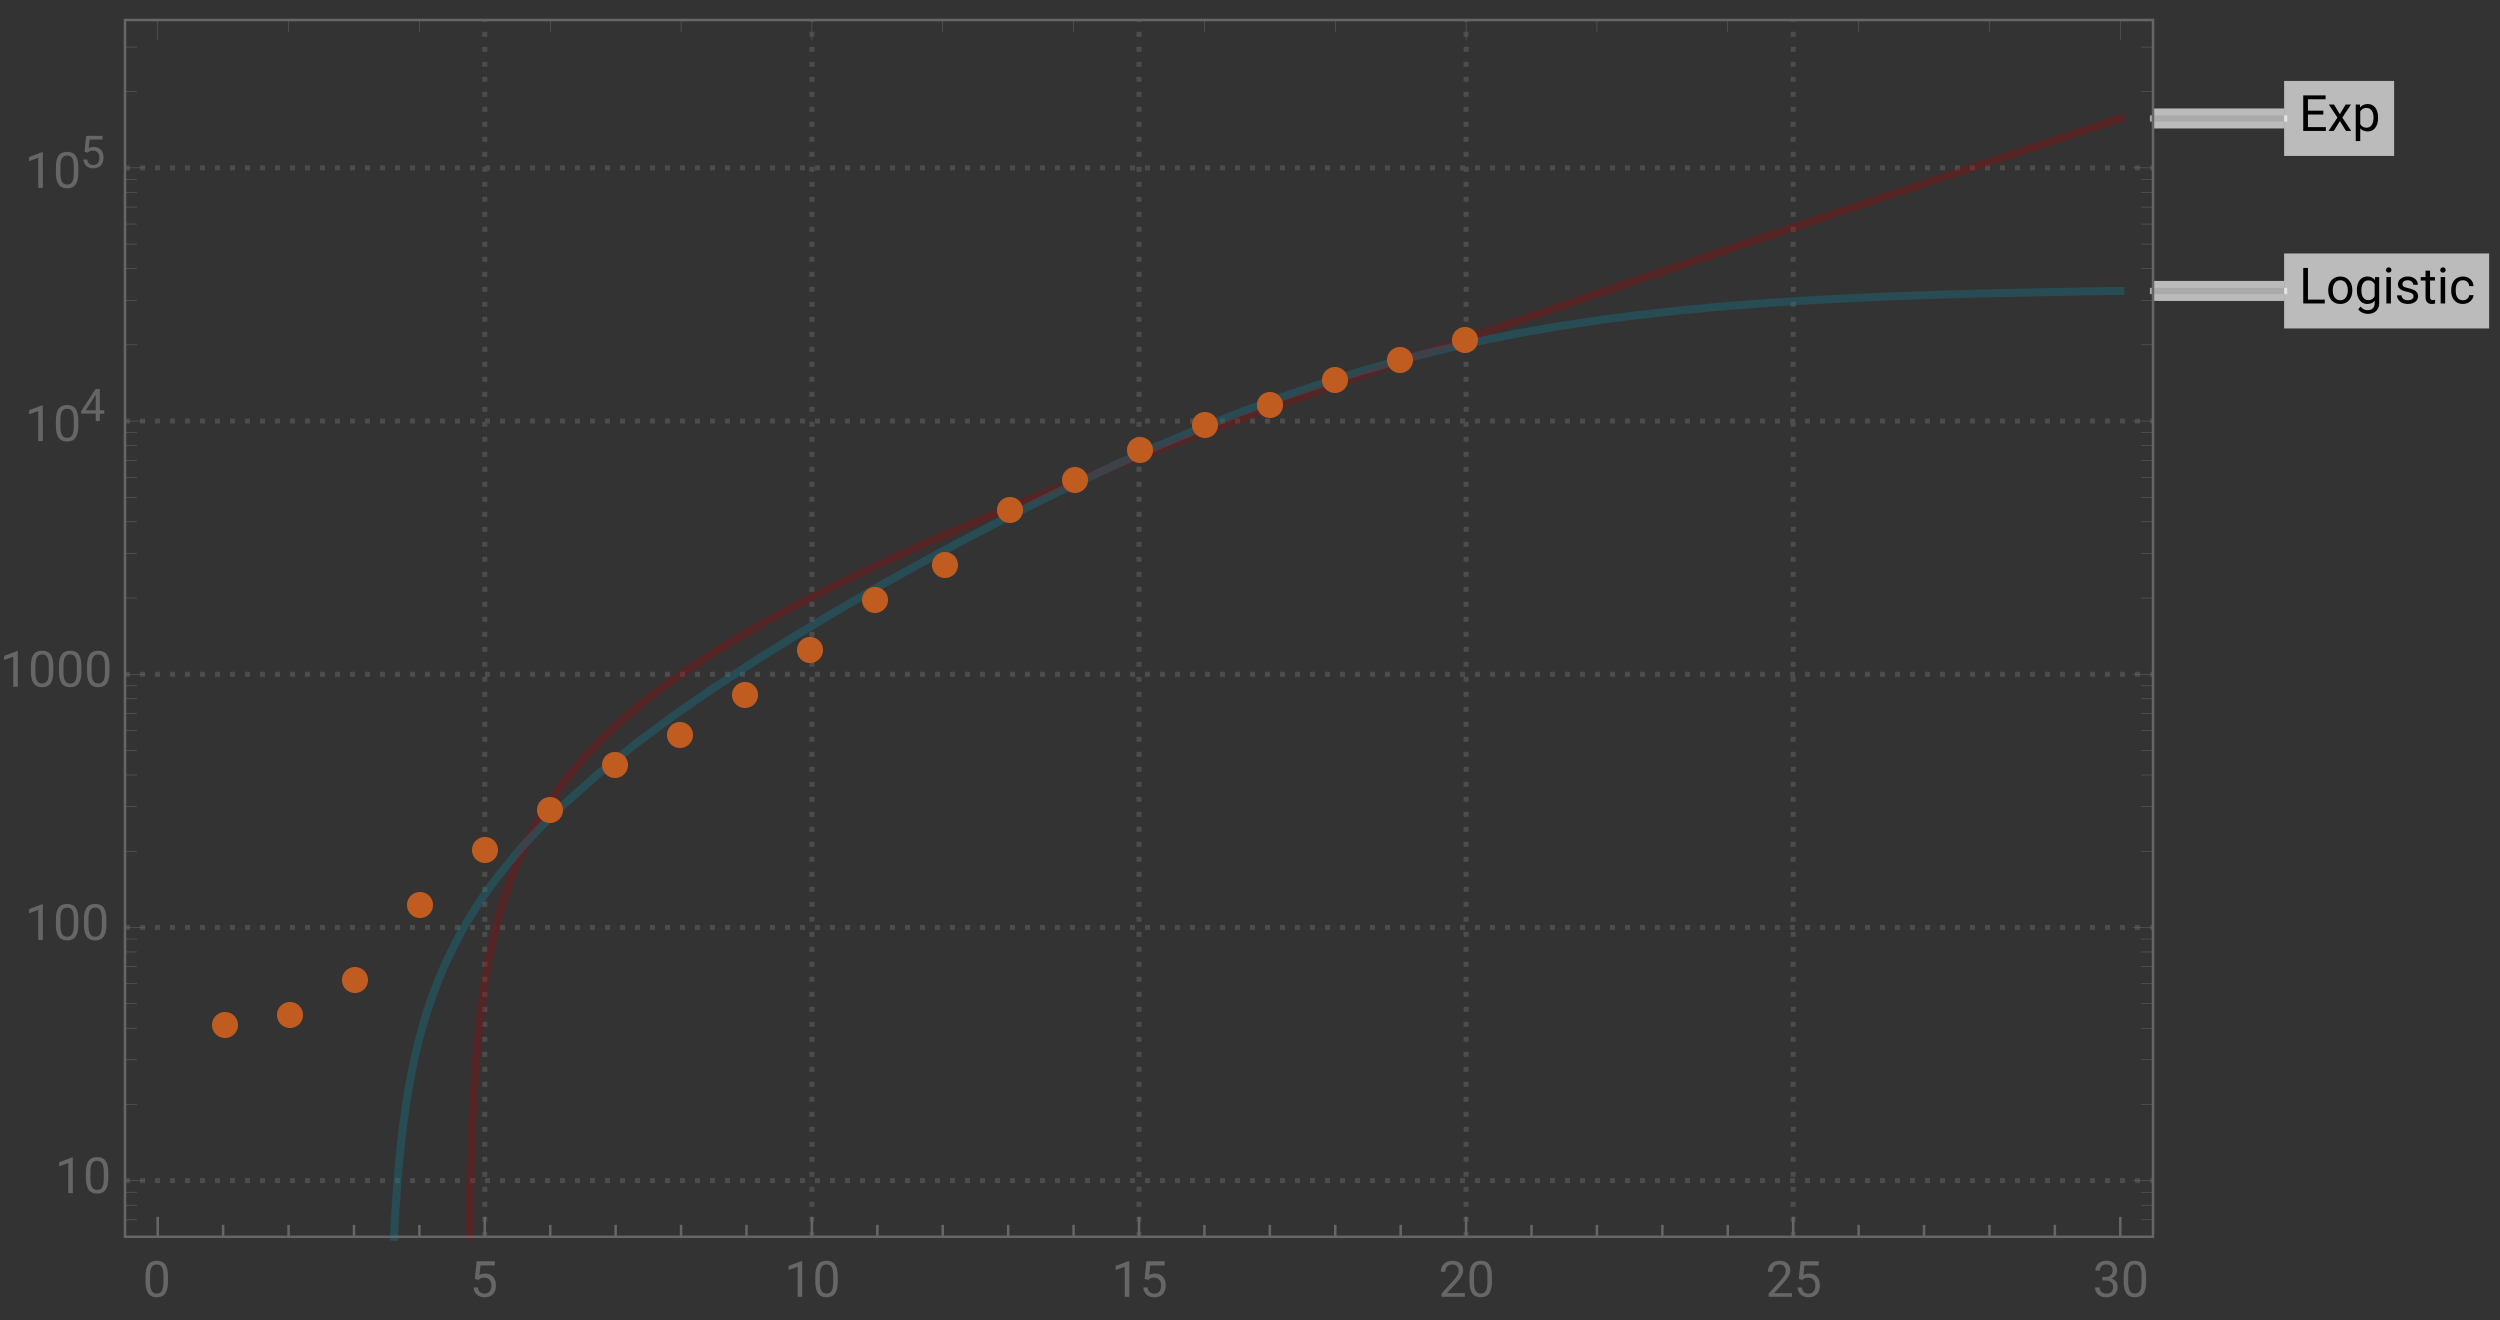 <svg xmlns="http://www.w3.org/2000/svg" xmlns:xlink="http://www.w3.org/1999/xlink" width="500pt" height="352" viewBox="0 0 500 264"><rect x="0" y="0" width="500" height="264" fill="#333333" stroke="none"/><defs><symbol overflow="visible" id="a"><path d="M4.844-3.285H1.762v2.52h3.582V0H.824v-7.11h4.469v.774H1.762v2.281h3.082zm0 0"/></symbol><symbol overflow="visible" id="b"><path d="M2.457-3.355l1.172-1.926h1.055l-1.73 2.61L4.733 0H3.691L2.47-1.977 1.25 0H.2l1.784-2.672-1.73-2.61h1.043zm0 0"/></symbol><symbol overflow="visible" id="c"><path d="M5.148-2.582c0 .805-.187 1.45-.554 1.941-.367.493-.864.739-1.492.739-.641 0-1.149-.203-1.516-.61v2.543H.684V-5.28h.824l.047.586c.367-.457.875-.688 1.53-.688.634 0 1.138.242 1.509.719.367.48.554 1.144.554 2zm-.906-.106c0-.593-.125-1.062-.379-1.41-.254-.343-.601-.515-1.047-.515-.546 0-.957.242-1.23.726v2.524c.27.48.684.722 1.242.722.434 0 .777-.171 1.031-.515.258-.344.383-.852.383-1.532zm0 0"/></symbol><symbol overflow="visible" id="d"><path d="M1.766-.766h3.37V0H.825v-7.11h.942zm0 0"/></symbol><symbol overflow="visible" id="e"><path d="M.445-2.691c0-.516.102-.98.305-1.395a2.25 2.25 0 01.848-.957c.363-.227.777-.34 1.246-.34.719 0 1.3.25 1.742.75.445.496.668 1.16.668 1.985v.066c0 .512-.098.977-.297 1.383a2.24 2.24 0 01-.844.957 2.35 2.35 0 01-1.261.34c-.715 0-1.297-.25-1.743-.746-.445-.5-.664-1.157-.664-1.977zm.907.109c0 .586.136 1.055.41 1.41.27.356.633.531 1.09.531.46 0 .824-.18 1.093-.539.27-.36.407-.863.407-1.511 0-.579-.137-1.047-.415-1.407a1.312 1.312 0 00-1.093-.543c-.446 0-.809.18-1.082.536-.274.355-.41.863-.41 1.523zm0 0"/></symbol><symbol overflow="visible" id="f"><path d="M.469-2.688c0-.82.191-1.476.57-1.964.383-.485.887-.73 1.516-.73.644 0 1.148.23 1.507.687l.043-.586h.825v5.156c0 .684-.2 1.219-.606 1.613-.406.395-.949.59-1.633.59a2.71 2.71 0 01-1.12-.242c-.364-.164-.641-.387-.833-.668l.469-.543c.387.477.86.719 1.418.719.441 0 .785-.125 1.031-.371.246-.246.367-.598.367-1.047v-.453c-.359.418-.855.625-1.48.625-.617 0-1.117-.25-1.5-.746-.383-.5-.574-1.18-.574-2.04zm.906.106c0 .594.125 1.062.367 1.402.246.34.586.512 1.028.512.57 0 .988-.262 1.253-.777V-3.86c-.277-.504-.691-.754-1.246-.754-.437 0-.78.168-1.027.511-.25.344-.375.848-.375 1.52zm0 0"/></symbol><symbol overflow="visible" id="g"><path d="M1.664 0H.762v-5.281h.902zM.688-6.684c0-.148.046-.27.136-.37.09-.102.223-.153.395-.153.176 0 .312.05.402.152.09.102.137.223.137.371 0 .145-.047.27-.137.364-.09.097-.223.148-.402.148-.176 0-.305-.047-.395-.148a.518.518 0 01-.136-.364zm0 0"/></symbol><symbol overflow="visible" id="h"><path d="M3.758-1.402a.659.659 0 00-.274-.567c-.183-.136-.504-.254-.96-.351-.458-.098-.82-.215-1.09-.352-.27-.137-.47-.297-.598-.488a1.161 1.161 0 01-.191-.672c0-.434.183-.8.55-1.098.367-.3.832-.453 1.403-.453.597 0 1.086.156 1.457.465.375.309.558.707.558 1.188h-.906c0-.247-.105-.461-.316-.641-.211-.18-.473-.27-.793-.27-.328 0-.586.075-.77.22a.666.666 0 00-.281.558c0 .218.086.383.258.496.172.11.484.215.937.316.45.102.817.219 1.094.36.281.14.488.308.625.507.133.196.203.434.203.72 0 .472-.191.85-.566 1.136-.38.285-.868.426-1.473.426-.422 0-.797-.075-1.121-.223a1.852 1.852 0 01-.766-.629 1.513 1.513 0 01-.273-.871h.902a.93.93 0 00.363.719c.227.18.528.265.895.265.344 0 .617-.066.824-.207a.635.635 0 00.309-.554zm0 0"/></symbol><symbol overflow="visible" id="i"><path d="M1.91-6.563v1.282h.985v.695H1.91v3.277c0 .211.043.371.13.477.089.105.237.16.452.16.102 0 .246-.023.43-.062V0a2.573 2.573 0 01-.695.098c-.403 0-.707-.121-.914-.368-.204-.242-.305-.59-.305-1.039v-3.277H.043v-.695h.965v-1.282zm0 0"/></symbol><symbol overflow="visible" id="j"><path d="M2.805-.64a1.3 1.3 0 00.843-.294 1.01 1.01 0 00.399-.73h.855c-.015.3-.12.59-.312.863a2.03 2.03 0 01-.77.653 2.2 2.2 0 01-1.015.246c-.72 0-1.293-.239-1.72-.72C.66-1.101.45-1.757.45-2.593v-.148c0-.516.094-.973.285-1.375.188-.399.457-.711.813-.93.351-.223.77-.336 1.25-.336.594 0 1.086.18 1.476.535.395.356.602.817.63 1.38h-.856a1.238 1.238 0 00-.387-.84 1.217 1.217 0 00-.863-.333c-.457 0-.813.168-1.067.496-.253.332-.378.81-.378 1.434v.172c0 .61.125 1.078.375 1.406.25.328.609.492 1.078.492zm0 0"/></symbol><symbol overflow="visible" id="k"><path d="M5.047-3.031c0 1.058-.18 1.844-.54 2.36-.362.51-.925.769-1.694.769-.758 0-1.32-.25-1.684-.754C.766-1.16.574-1.91.562-2.91v-1.207c0-1.043.18-1.82.54-2.328.363-.508.93-.762 1.703-.762.765 0 1.328.246 1.687.734.36.489.547 1.246.555 2.27zm-.902-1.235c0-.765-.106-1.324-.32-1.675-.216-.348-.555-.524-1.02-.524-.465 0-.801.176-1.012.524-.211.347-.32.882-.328 1.605v1.445c0 .77.113 1.336.336 1.704.222.367.558.546 1.012.546.445 0 .777-.171.992-.515.218-.344.332-.89.34-1.633zm0 0"/></symbol><symbol overflow="visible" id="l"><path d="M1.008-3.563l.36-3.546h3.64v.836H2.133l-.215 1.937a2.32 2.32 0 011.187-.309c.649 0 1.16.215 1.543.645.383.426.57 1.004.57 1.734 0 .735-.195 1.309-.593 1.73-.395.423-.945.634-1.656.634-.63 0-1.14-.176-1.54-.524C1.032-.773.81-1.254.75-1.87h.855c.055.406.2.715.434.922.234.207.547.308.93.308.422 0 .75-.14.988-.43.238-.284.36-.679.36-1.187 0-.472-.13-.855-.387-1.144-.258-.285-.606-.43-1.035-.43-.395 0-.704.086-.926.258l-.242.195zm0 0"/></symbol><symbol overflow="visible" id="m"><path d="M3.559 0h-.907v-6.02l-1.824.668v-.82l2.59-.973h.14zm0 0"/></symbol><symbol overflow="visible" id="n"><path d="M5.25 0H.59v-.648l2.46-2.735c.364-.414.618-.75.755-1.008.14-.257.21-.527.21-.804 0-.371-.113-.676-.34-.914-.222-.239-.523-.356-.898-.356-.449 0-.797.13-1.047.383-.25.254-.37.613-.37 1.066H.452c0-.652.211-1.183.633-1.586.422-.402.984-.605 1.691-.605.66 0 1.184.172 1.567.52.386.347.578.808.578 1.382 0 .703-.445 1.535-1.336 2.5L1.68-.738h3.57zm0 0"/></symbol><symbol overflow="visible" id="o"><path d="M1.906-3.992h.676c.426-.008.762-.121 1.008-.34.242-.219.363-.512.363-.883 0-.832-.414-1.25-1.242-1.25-.39 0-.703.113-.938.336-.23.223-.347.516-.347.887H.523c0-.563.204-1.031.618-1.406.41-.372.933-.559 1.57-.559.672 0 1.195.176 1.578.531.379.356.57.848.57 1.48 0 .31-.101.61-.3.9a1.81 1.81 0 01-.817.648c.39.125.692.328.903.617.214.285.32.636.32 1.047 0 .64-.207 1.144-.625 1.52-.418.374-.957.562-1.625.562s-1.211-.18-1.63-.543c-.417-.36-.624-.836-.624-1.43h.906c0 .375.121.672.367.898.243.227.57.336.98.336.438 0 .77-.113 1-.34.231-.23.349-.554.349-.98 0-.414-.125-.734-.383-.953-.254-.223-.618-.336-1.098-.344h-.676zm0 0"/></symbol><symbol overflow="visible" id="p"><path d="M3.965-2.148h.887v.664h-.887V0h-.817v-1.484H.234v-.48l2.864-4.434h.867zm-2.809 0h1.992v-3.137l-.097.176zm0 0"/></symbol><symbol overflow="visible" id="q"><path d="M.906-3.207l.324-3.191h3.278v.75H1.922l-.195 1.746a2.081 2.081 0 011.07-.278c.582 0 1.043.192 1.387.578.343.387.515.907.515 1.563 0 .66-.18 1.18-.535 1.559-.355.378-.851.566-1.492.566-.567 0-1.027-.156-1.383-.469-.36-.312-.562-.746-.613-1.3h.77c.05.367.179.644.39.828.21.187.492.28.836.28.379 0 .676-.128.89-.386.215-.258.32-.617.32-1.07 0-.426-.112-.77-.347-1.031-.234-.258-.543-.387-.93-.387-.355 0-.632.078-.835.23l-.215.18zm0 0"/></symbol></defs><path d="M96.96 247.36V4m65.419 243.36V4M227.8 247.36V4m65.419 243.36V4m65.418 243.36V4M25 236.125h405.602M25 185.488h405.602M25 134.848h405.602M25 84.21h405.602M25 33.574h405.602" fill="none" stroke="#666" stroke-opacity=".5" stroke-dasharray="1,2" stroke-miterlimit="3.25"/><path d="M93.816 247.36l.086-5.016.13-5.563.128-4.441.13-3.703.128-3.172.129-2.778.129-2.468.129-2.223.125-2.023.129-1.86.129-1.715.128-1.593.13-1.489.257-2.71.121-1.165.121-1.105.239-2.063.12-.968.122-.926.238-1.75.121-.824.117-.801.243-1.52.48-2.77.121-.64.117-.629.242-1.203.48-2.242.118-.527.121-.52.242-1 .477-1.887.121-.449.121-.441.238-.856.48-1.632.962-2.97.12-.347.122-.34.238-.672.48-1.293.962-2.394.129-.309.129-.304.261-.602.52-1.156 1.043-2.168.129-.262.132-.254.258-.508.524-.98 1.039-1.867.129-.223.132-.223.258-.441.524-.855 1.039-1.645 2.082-3.02.12-.164.126-.168.242-.328.484-.648.973-1.25 1.945-2.36 3.887-4.234.121-.121.117-.121.715-.715.953-.93 1.907-1.789 3.812-3.32.13-.105.128-.11.258-.21.52-.423 1.03-.832 2.07-1.609 4.134-3.031 7.718-5.133 8.368-4.984 8.214-4.473 7.66-3.883 8.31-3.973 7.753-3.527 8.403-3.66 8.25-3.465 7.695-3.137 8.344-3.308 7.789-3.02 7.64-2.906 8.285-3.098 7.73-2.847 8.38-3.043 8.23-2.953 7.672-2.73 8.32-2.93 7.77-2.715 7.617-2.645 8.262-2.852 7.71-2.648 8.356-2.855 7.805-2.653 7.652-2.594 8.301-2.804 7.746-2.61 8.395-2.82L368 42.36l7.688-2.574 8.335-2.781 15.41-5.137 8.278-2.75 7.726-2.566.133-.047.137-.043.809-.27 1.074-.355 2.156-.719.137-.043.133-.047.27-.086 1.616-.539.137-.043.133-.047.27-.09.538-.175.133-.047.137-.043.27-.09.132-.043.137-.047.133-.043.137-.047" fill="none" stroke-width="1.6" stroke-linecap="square" stroke="#a60000" stroke-opacity=".3" stroke-miterlimit="3.25"/><path d="M78.8 247.36l.036-.755.121-2.289.121-2.082.133-2.058.129-1.89.133-1.747.129-1.621.132-1.516.133-1.422.262-2.605.129-1.2.133-1.144.261-2.133.524-3.761.133-.856.129-.824.261-1.57.528-2.867.128-.668.133-.653.262-1.25.523-2.328.133-.547.13-.539.26-1.043.524-1.969.133-.468.133-.461.262-.899.523-1.707.129-.414.133-.402.262-.793.523-1.516 1.05-2.8.259-.649.257-.629.512-1.226 1.031-2.301 2.059-4.13.129-.241.129-.239.258-.472.515-.922 1.028-1.77 2.058-3.277.121-.184.121-.18.239-.359.48-.703.961-1.375 1.918-2.594 3.844-4.718.129-.153.129-.148.261-.3.52-.59 1.043-1.157 2.082-2.226 4.164-4.157 7.777-6.968 7.625-6.13 8.27-6.105 7.718-5.324 8.368-5.461 8.214-5.117 7.66-4.59 8.31-4.805 7.753-4.336 8.403-4.547 8.25-4.312 7.695-3.883 8.344-4.055 7.789-3.625 7.64-3.394 8.285-3.488 7.73-3.067 8.38-3.097 8.23-2.805 7.672-2.402 8.32-2.36 7.77-1.976 7.617-1.73 8.262-1.657 7.71-1.352 8.356-1.265 7.805-1.016 7.652-.851 8.301-.782.121-.011.121-.008.242-.024.485-.039.965-.082 1.937-.156 3.875-.293.13-.012.132-.008.785-.058 1.05-.07 2.099-.145 4.199-.266.258-.015.253-.016.516-.031 1.031-.059 2.059-.117 4.121-.215.121-.008.121-.003.238-.012 1.442-.07 1.922-.09 3.844-.168.132-.004.13-.008.26-.012.52-.02 1.043-.042 2.082-.082 4.168-.149.243-.008.246-.007.484-.016.973-.035 1.945-.063 3.89-.113.122-.004.117-.004.238-.008.48-.011.954-.028 1.906-.05 3.813-.094.132-.004.13-.004.257-.004.516-.012 3.105-.07 4.137-.082.242-.008.727-.011.965-.02 1.93-.035 3.863-.063.132-.004h.137l.27-.003.539-.012 1.074-.016 2.156-.031.137-.004h.133l1.886-.027h.137l.133-.004.27-.004.538-.004.133-.004h.137l.27-.004.132-.004h.137l.133-.004h.137" fill="none" stroke-width="1.6" stroke-linecap="square" stroke="#0d86a0" stroke-opacity=".3" stroke-miterlimit="3.25"/><path d="M430.602 23.688h26.222" fill="none" stroke-width="4" stroke-linejoin="round" stroke="#fff" stroke-opacity=".667" stroke-miterlimit="3.25"/><path d="M430.602 23.688h26.222" fill="none" stroke-width="1.25" stroke-linecap="square" stroke="#aaa" stroke-miterlimit="3.25"/><path d="M478.824 16.188v15h-22v-15zm0 0" fill="#fff" fill-opacity=".667"/><use xlink:href="#a" x="459.824" y="26.188"/><use xlink:href="#b" x="465.508" y="26.188"/><use xlink:href="#c" x="470.464" y="26.188"/><path d="M430.602 58.191h26.222" fill="none" stroke-width="4" stroke-linejoin="round" stroke="#fff" stroke-opacity=".667" stroke-miterlimit="3.25"/><path d="M430.602 58.191h26.222" fill="none" stroke-width="1.25" stroke-linecap="square" stroke="#aaa" stroke-miterlimit="3.25"/><path d="M497.824 50.691v15h-41v-15zm0 0" fill="#fff" fill-opacity=".667"/><use xlink:href="#d" x="459.824" y="60.691"/><use xlink:href="#e" x="465.205" y="60.691"/><use xlink:href="#f" x="470.908" y="60.691"/><use xlink:href="#g" x="476.518" y="60.691"/><use xlink:href="#h" x="478.945" y="60.691"/><use xlink:href="#i" x="484.101" y="60.691"/><use xlink:href="#g" x="487.368" y="60.691"/><use xlink:href="#j" x="489.795" y="60.691"/><path d="M47.602 205A2.598 2.598 0 0045 202.398 2.598 2.598 0 0042.398 205 2.598 2.598 0 0045 207.602 2.598 2.598 0 0047.602 205zm13-2A2.598 2.598 0 0058 200.398 2.598 2.598 0 0055.398 203 2.598 2.598 0 0058 205.602 2.598 2.598 0 0060.602 203zm13-7A2.598 2.598 0 0071 193.398 2.598 2.598 0 0068.398 196 2.598 2.598 0 0071 198.602 2.598 2.598 0 0073.602 196zm13-15A2.598 2.598 0 0084 178.398 2.598 2.598 0 0081.398 181 2.598 2.598 0 0084 183.602 2.598 2.598 0 0086.602 181zm13-11A2.598 2.598 0 0097 167.398 2.598 2.598 0 0094.398 170 2.598 2.598 0 0097 172.602 2.598 2.598 0 0099.602 170zm13-8a2.598 2.598 0 00-2.602-2.602 2.598 2.598 0 00-2.602 2.602 2.598 2.598 0 002.602 2.602 2.598 2.598 0 002.602-2.602zm13-9a2.598 2.598 0 00-2.602-2.602 2.598 2.598 0 00-2.602 2.602 2.598 2.598 0 002.602 2.602 2.598 2.598 0 002.602-2.602zm13-6a2.598 2.598 0 00-2.602-2.602 2.598 2.598 0 00-2.602 2.602 2.598 2.598 0 002.602 2.602 2.598 2.598 0 002.602-2.602zm13-8a2.598 2.598 0 00-2.602-2.602 2.598 2.598 0 00-2.602 2.602 2.598 2.598 0 002.602 2.602 2.598 2.598 0 002.602-2.602zm13-9a2.598 2.598 0 00-2.602-2.602 2.598 2.598 0 00-2.602 2.602 2.598 2.598 0 002.602 2.602 2.598 2.598 0 002.602-2.602zm13-10a2.598 2.598 0 00-2.602-2.602 2.598 2.598 0 00-2.602 2.602 2.598 2.598 0 002.602 2.602 2.598 2.598 0 002.602-2.602zm14-7a2.598 2.598 0 00-2.602-2.602 2.598 2.598 0 00-2.602 2.602 2.598 2.598 0 002.602 2.602 2.598 2.598 0 002.602-2.602zm13-11A2.598 2.598 0 00202 99.398a2.598 2.598 0 00-2.602 2.602 2.598 2.598 0 002.602 2.602 2.598 2.598 0 002.602-2.602zm13-6A2.598 2.598 0 00215 93.398 2.598 2.598 0 00212.398 96 2.598 2.598 0 00215 98.602 2.598 2.598 0 00217.602 96zm13-6A2.598 2.598 0 00228 87.398 2.598 2.598 0 00225.398 90 2.598 2.598 0 00228 92.602 2.598 2.598 0 00230.602 90zm13-5A2.598 2.598 0 00241 82.398 2.598 2.598 0 00238.398 85 2.598 2.598 0 00241 87.602 2.598 2.598 0 00243.602 85zm13-4A2.598 2.598 0 00254 78.398 2.598 2.598 0 00251.398 81 2.598 2.598 0 00254 83.602 2.598 2.598 0 00256.602 81zm13-5A2.598 2.598 0 00267 73.398 2.598 2.598 0 00264.398 76 2.598 2.598 0 00267 78.602 2.598 2.598 0 00269.602 76zm13-4A2.598 2.598 0 00280 69.398 2.598 2.598 0 00277.398 72 2.598 2.598 0 00280 74.602 2.598 2.598 0 00282.602 72zm13-4A2.598 2.598 0 00293 65.398 2.598 2.598 0 00290.398 68 2.598 2.598 0 00293 70.602 2.598 2.598 0 00295.602 68zm0 0" fill-rule="evenodd" fill="#c05c20"/><path d="M430.602 247.36H25m0 0V4m0 0h405.602m0 0v243.36" fill="none" stroke-width=".5" stroke-linecap="square" stroke="#666" stroke-miterlimit="3.25"/><path d="M31.543 247.36v-4" fill="none" stroke-width=".5" stroke="#666" stroke-miterlimit="3.25"/><use xlink:href="#k" x="28.542" y="259.36" fill="#666"/><path d="M44.625 247.36v-2.4m13.085 2.4v-2.4m13.083 2.4v-2.4m13.086 2.4v-2.4m13.081 2.4v-4" fill="none" stroke-width=".5" stroke="#666" stroke-miterlimit="3.25"/><use xlink:href="#l" x="93.961" y="259.36" fill="#666"/><path d="M110.047 247.36v-2.4m13.082 2.4v-2.4m13.081 2.4v-2.4m13.087 2.4v-2.4m13.082 2.4v-4" fill="none" stroke-width=".5" stroke="#666" stroke-miterlimit="3.25"/><g fill="#666"><use xlink:href="#m" x="156.881" y="259.36"/><use xlink:href="#k" x="162.496" y="259.36"/></g><path d="M175.465 247.36v-2.4m13.082 2.4v-2.4m13.086 2.4v-2.4m13.082 2.4v-2.4m13.085 2.4v-4" fill="none" stroke-width=".5" stroke="#666" stroke-miterlimit="3.25"/><g fill="#666"><use xlink:href="#m" x="222.3" y="259.36"/><use xlink:href="#l" x="227.915" y="259.36"/></g><path d="M240.883 247.36v-2.4m13.086 2.4v-2.4m13.081 2.4v-2.4m13.087 2.4v-2.4m13.082 2.4v-4" fill="none" stroke-width=".5" stroke="#666" stroke-miterlimit="3.25"/><g fill="#666"><use xlink:href="#n" x="287.719" y="259.36"/><use xlink:href="#k" x="293.334" y="259.36"/></g><path d="M306.305 247.36v-2.4m13.082 2.4v-2.4m13.086 2.4v-2.4m13.082 2.4v-2.4m13.082 2.4v-4" fill="none" stroke-width=".5" stroke="#666" stroke-miterlimit="3.25"/><g fill="#666"><use xlink:href="#n" x="353.139" y="259.36"/><use xlink:href="#l" x="358.754" y="259.36"/></g><path d="M371.723 247.36v-2.4m13.082 2.4v-2.4m13.085 2.4v-2.4m13.083 2.4v-2.4m13.086 2.4v-4" fill="none" stroke-width=".5" stroke="#666" stroke-miterlimit="3.25"/><g fill="#666"><use xlink:href="#o" x="418.558" y="259.36"/><use xlink:href="#k" x="424.173" y="259.36"/></g><path d="M25 236.125h4.055" fill="none" stroke-width=".1" stroke="#666" stroke-miterlimit="3.25"/><g fill="#666"><use xlink:href="#m" x="11" y="238.626"/><use xlink:href="#k" x="16.615" y="238.626"/></g><path d="M25 185.488h4.055" fill="none" stroke-width=".1" stroke="#666" stroke-miterlimit="3.25"/><g fill="#666"><use xlink:href="#m" x="5" y="187.988"/><use xlink:href="#k" x="10.615" y="187.988"/><use xlink:href="#k" x="16.23" y="187.988"/></g><path d="M25 134.848h4.055" fill="none" stroke-width=".1" stroke="#666" stroke-miterlimit="3.25"/><g fill="#666"><use xlink:href="#m" y="137.349"/><use xlink:href="#k" x="5.615" y="137.349"/><use xlink:href="#k" x="11.23" y="137.349"/><use xlink:href="#k" x="16.846" y="137.349"/></g><path d="M25 84.21h4.055" fill="none" stroke-width=".1" stroke="#666" stroke-miterlimit="3.25"/><g fill="#666"><use xlink:href="#m" x="5" y="88.211"/><use xlink:href="#k" x="10.615" y="88.211"/></g><use xlink:href="#p" x="16" y="84.211" fill="#666"/><path d="M25 33.574h4.055" fill="none" stroke-width=".1" stroke="#666" stroke-miterlimit="3.25"/><g fill="#666"><use xlink:href="#m" x="5" y="37.573"/><use xlink:href="#k" x="10.615" y="37.573"/></g><use xlink:href="#q" x="16" y="33.573" fill="#666"/><path d="M25 247.36h2.398M25 243.969h2.398M25 241.035h2.398M25 238.441h2.398M25 220.883h2.398M25 211.965h2.398M25 205.637h2.398M25 200.73h2.398M25 196.723h2.398M25 193.332h2.398M25 190.395h2.398M25 187.805h2.398M25 170.242h2.398M25 161.328h2.398M25 155h2.398M25 150.094h2.398M25 146.082h2.398M25 142.691h2.398M25 139.758h2.398M25 137.168h2.398M25 119.605h2.398M25 110.688h2.398M25 104.363h2.398M25 99.453h2.398M25 95.445h2.398M25 92.055h2.398M25 89.117h2.398M25 86.527h2.398M25 68.969h2.398M25 60.05h2.398M25 53.723h2.398M25 48.816h2.398M25 44.809h2.398M25 41.418h2.398M25 38.48h2.398M25 35.89h2.398M25 18.328h2.398M25 9.41h2.398M31.543 4v4.055M162.379 4v4.055M293.219 4v4.055M424.059 4v4.055M57.71 4v2.398M83.879 4v2.398M110.047 4v2.398M136.21 4v2.398M188.547 4v2.398M214.715 4v2.398M240.883 4v2.398M267.05 4v2.398M319.387 4v2.398M345.555 4v2.398M371.723 4v2.398M397.89 4v2.398m32.712 229.727h-4.059m4.059-50.637h-4.059m4.059-50.64h-4.059m4.059-50.638h-4.059m4.059-50.636h-4.059m4.059 213.786h-2.403m2.403-3.391h-2.403m2.403-2.934h-2.403m2.403-2.594h-2.403m2.403-17.558h-2.403m2.403-8.918h-2.403m2.403-6.328h-2.403m2.403-4.907h-2.403m2.403-4.007h-2.403m2.403-3.391h-2.403m2.403-2.937h-2.403m2.403-2.59h-2.403m2.403-17.563h-2.403m2.403-8.914h-2.403m2.403-6.328h-2.403m2.403-4.906h-2.403m2.403-4.012h-2.403m2.403-3.391h-2.403m2.403-2.933h-2.403m2.403-2.59h-2.403m2.403-17.563h-2.403m2.403-8.917h-2.403m2.403-6.325h-2.403m2.403-4.91h-2.403m2.403-4.008h-2.403m2.403-3.39h-2.403m2.403-2.938h-2.403m2.403-2.59h-2.403m2.403-17.558h-2.403m2.403-8.919h-2.403m2.403-6.327h-2.403m2.403-4.907h-2.403m2.403-4.007h-2.403m2.403-3.391h-2.403m2.403-2.938h-2.403m2.403-2.59h-2.403m2.403-17.562h-2.403m2.403-8.918h-2.403" fill="none" stroke-width=".1" stroke="#666" stroke-miterlimit="3.25"/></svg>